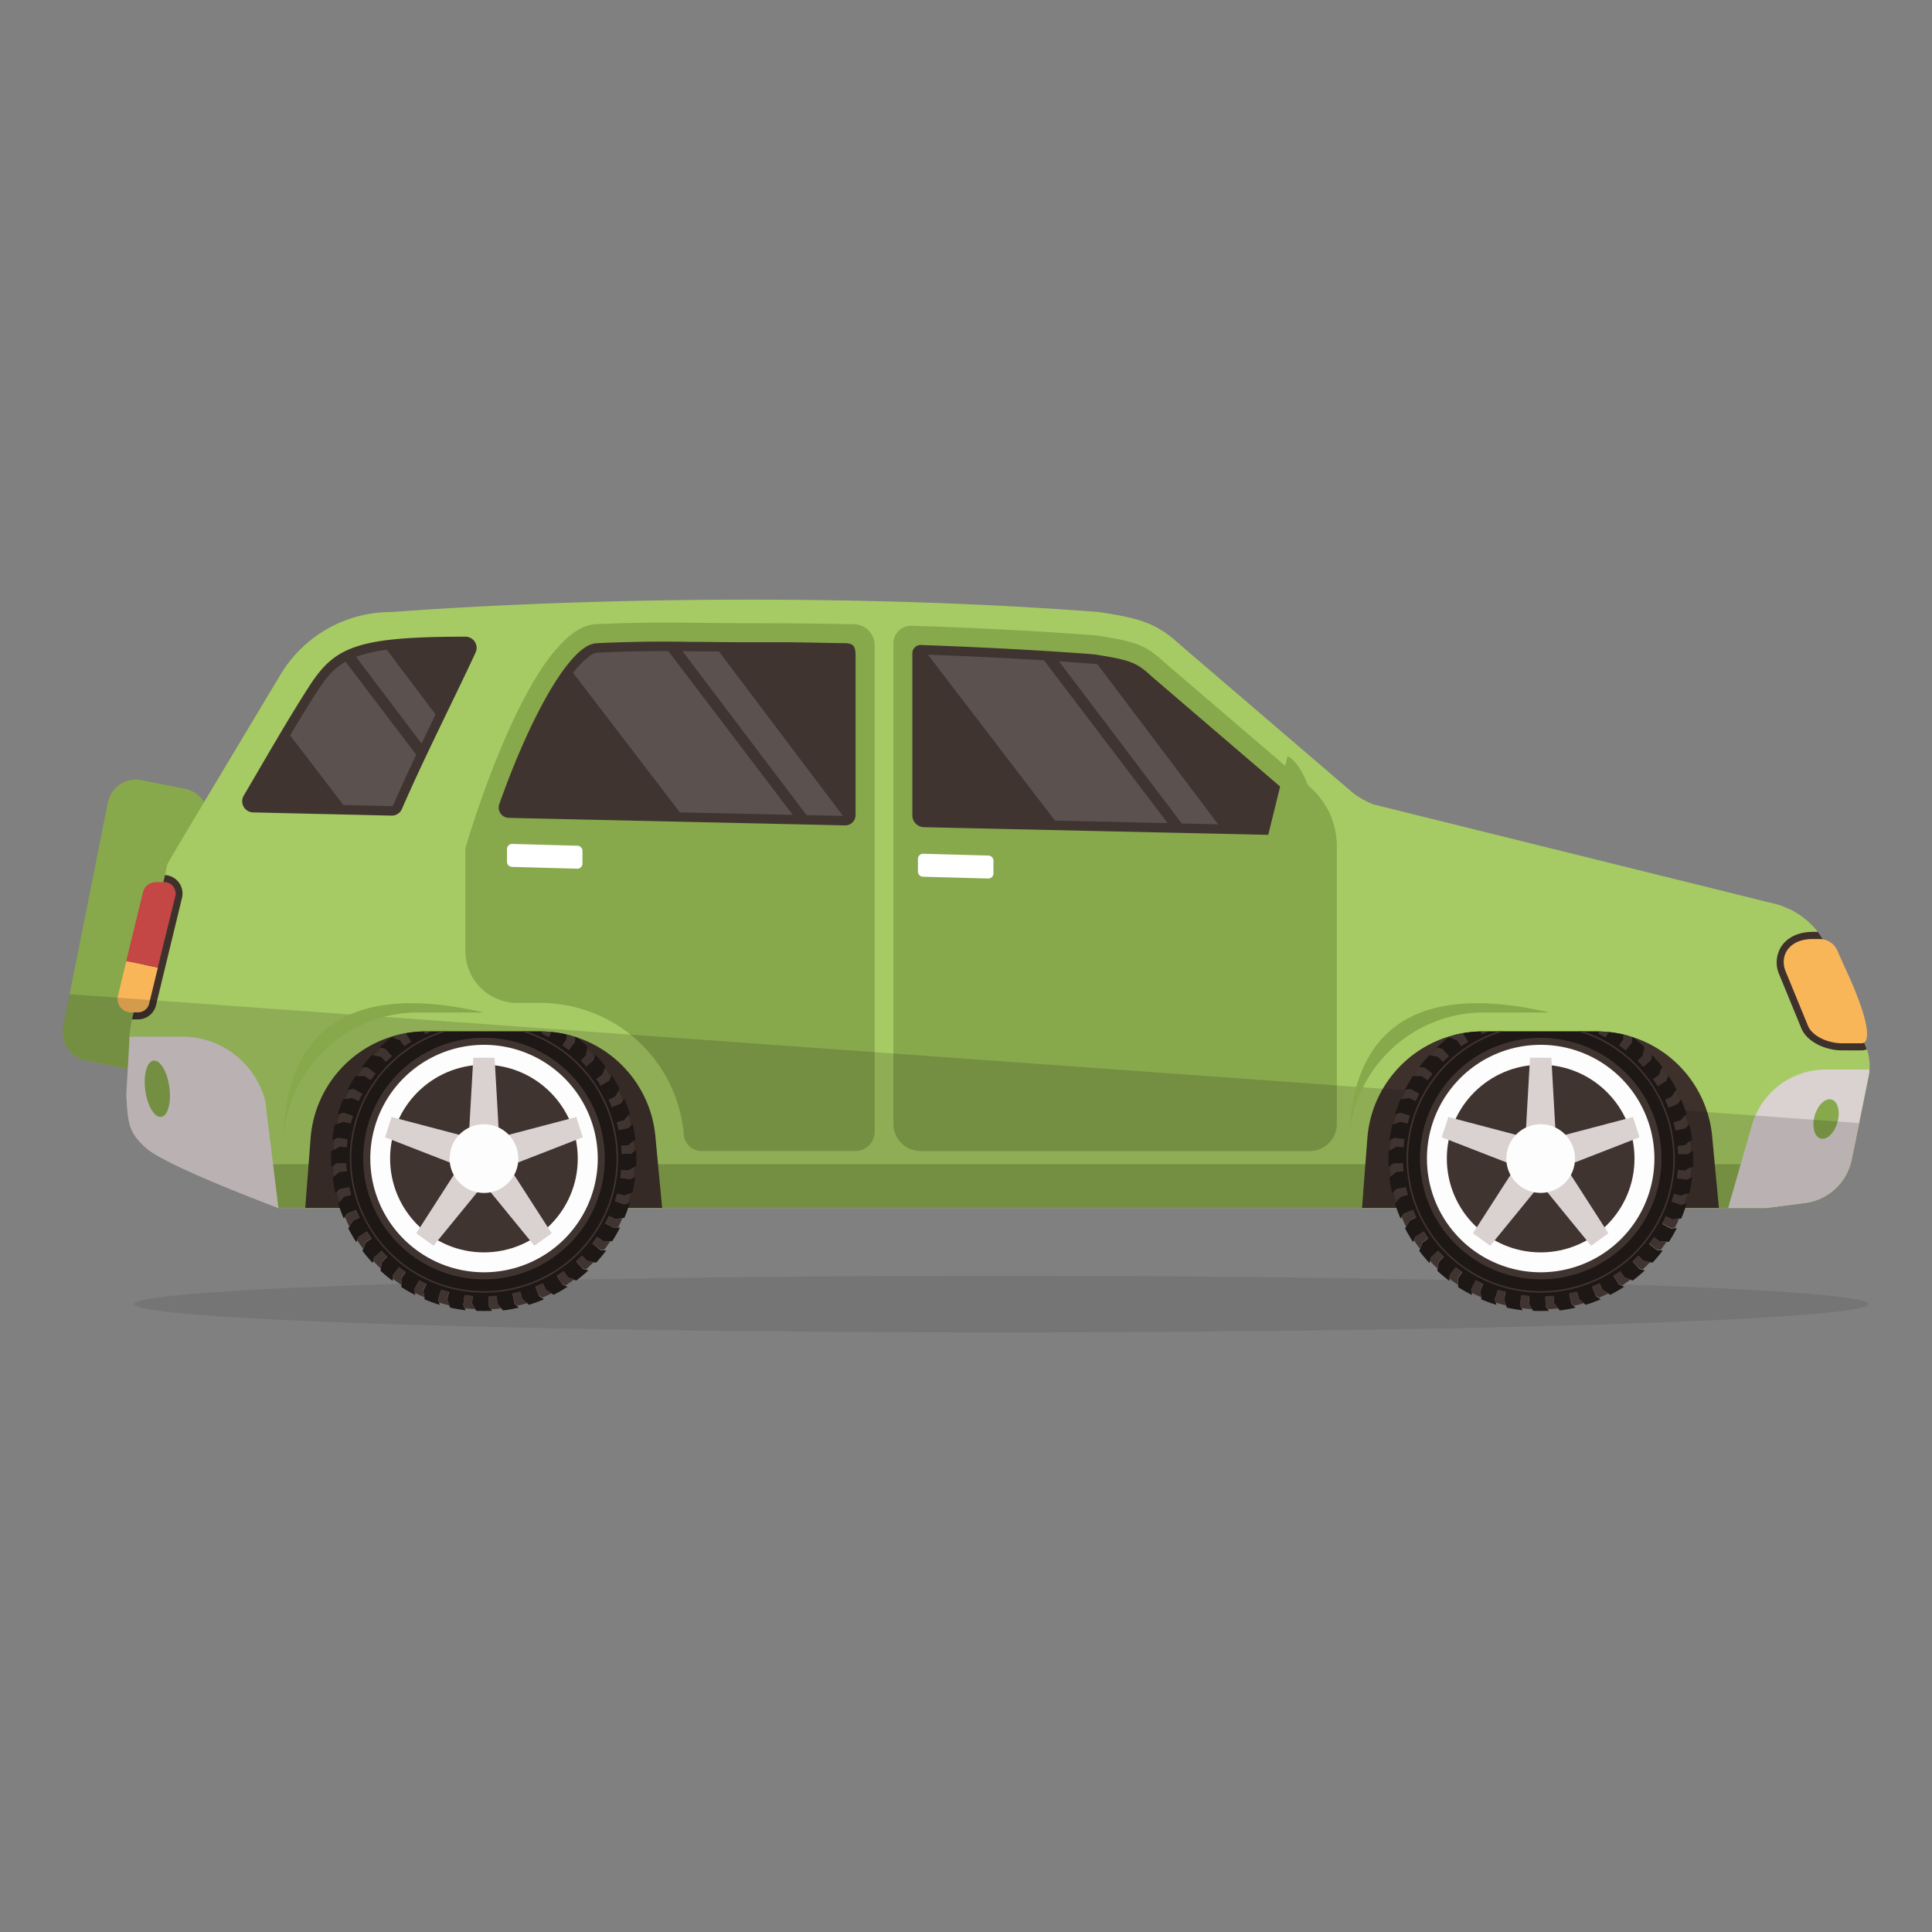 <svg xmlns="http://www.w3.org/2000/svg" xmlns:xlink="http://www.w3.org/1999/xlink" viewBox="0 0 600 600"><rect x="0" y="0" width="600" height="600" fill="#808080" stroke="none"/><defs><clipPath id="clip-path"><path d="M423,375.14c0,42.67,110.85,42.65,110.85,0l-1.28-13.57-.82-8.72A35.91,35.91,0,0,0,496,320.32H460.46a35.92,35.92,0,0,0-35.81,33.17l-.63,8.08Z" style="fill:none"/></clipPath><clipPath id="clip-path-2"><path d="M94.8,375.14c0,42.67,110.84,42.65,110.84,0l-1.28-13.57-.82-8.72a35.91,35.91,0,0,0-35.77-32.53H132.28a35.92,35.92,0,0,0-35.81,33.17l-.63,8.08Z" style="fill:none"/></clipPath></defs><title>3</title><g style="isolation:isolate"><g id="Layer_1" data-name="Layer 1"><path d="M41.67,405c0,4.85,120.56,8.78,269.27,8.78s269.28-3.93,269.28-8.78-120.56-8.78-269.28-8.78S41.67,400.18,41.67,405Z" style="fill:#1d1d1b;opacity:0.1"/><path d="M40.19,332.07l-13.57-2.7a9,9,0,0,1-7-10.55l13.86-69.53a8.94,8.94,0,0,1,10.53-7L57.56,245a9,9,0,0,1,7,10.56L50.74,325A9,9,0,0,1,40.19,332.07Z" style="fill:#88a84c"/><path d="M40.89,329.14,39.74,343a28.18,28.18,0,0,0,14.48,18.6,28.77,28.77,0,0,0,3,1.33l29.24,12.24h462l12.14-1.57a16.93,16.93,0,0,0,14.1-12,12.19,12.19,0,0,0,.38-1.5l.35-1.76.33-1.52,3.25-16,1.3-6.41a19.06,19.06,0,0,0,.3-2.22,15.42,15.42,0,0,0-.15-3.4,15.63,15.63,0,0,0-.67-2.92c-.09-.27-.18-.53-.29-.8h0L567.88,295.4a.35.35,0,0,1,0-.07h0a24.32,24.32,0,0,0-1.85-3.72,22.1,22.1,0,0,0-1.51-2.21,24.44,24.44,0,0,0-3.31-3.51,2.39,2.39,0,0,1-.22-.16,24.69,24.69,0,0,0-2.07-1.59c-.19-.15-.43-.25-.63-.38-.61-.37-1.22-.77-1.86-1.11-.45-.22-.92-.39-1.41-.6s-.81-.39-1.26-.56a20.42,20.42,0,0,0-2.82-.85L426.53,249.82a26.55,26.55,0,0,1-6.41-3.62l-53.67-46c-7.63-7-12.84-8.19-25.14-10.12-68.16-5.26-151.26-5-219.88,0a40,40,0,0,0-34.16,19.18S52.17,267.72,52,268.35l-.78,3.41L41,316.58l-.15.67a25.23,25.23,0,0,0-.62,4.64A26.09,26.09,0,0,0,40.89,329.14Z" style="fill:#a7cb64"/><path d="M277.45,349.05V199.83a5.5,5.5,0,0,1,5.67-5.5c20.11.64,39.44,1.65,57.33,3,12,1.88,15.16,2.83,21,8.22l.24.21,45,38.56a24.29,24.29,0,0,1,8.48,18.44v86.26a8.45,8.45,0,0,1-8.45,8.45H285.91A8.45,8.45,0,0,1,277.45,349.05Z" style="fill:#88a84c"/><path d="M283.34,202.88V253.2a3.69,3.69,0,0,0,3.61,3.69l117.74,2.62a3.1,3.1,0,0,0,2.92-4.35,18.13,18.13,0,0,0-4.76-6.35l-45.12-38.68-.24-.22c-4.58-4.22-6.44-4.92-17.71-6.7C323,201.92,305,201,286,200.31A2.58,2.58,0,0,0,283.34,202.88Z" style="fill:#403430"/><path d="M552.55,302.62l6.87,16.73c1.26,3.12,5,5.67,9.45,6.53a15.4,15.4,0,0,0,3.16.32l6.19,0a3.52,3.52,0,0,0,1.52-.33c-.09-.27-.18-.53-.29-.8h0L567.88,295.4a.35.35,0,0,1,0-.07h0a24.32,24.32,0,0,0-1.85-3.72,22.1,22.1,0,0,0-1.51-2.21h-1.6c-4.25,0-7.78,1.63-9.69,4.49A9.22,9.22,0,0,0,552.55,302.62Z" style="fill:#3e312c"/><path d="M554.59,301.79l.13.3,6.74,16.42c1,2.51,4.23,4.52,7.82,5.2A13.38,13.38,0,0,0,572,324l6.19,0c2.24,0,2.34-4.34-.64-12.57-2.38-6.57-4.34-10.14-6.9-16.15a6,6,0,0,0-5.54-3.65h-2.26C556,291.61,552.4,296.45,554.59,301.79Z" style="fill:#f9b659"/><path d="M54.22,361.57a28.77,28.77,0,0,0,3,1.33l29.24,12.24h462l12.14-1.57a16.93,16.93,0,0,0,14.1-12Z" style="fill:#88a84c"/><path d="M536.69,375.14h11.72l12.14-1.57a16.93,16.93,0,0,0,14.1-12,12.19,12.19,0,0,0,.38-1.5l.35-1.76.33-1.52,3.25-16,1.3-6.41a19.06,19.06,0,0,0,.3-2.22H567a23.85,23.85,0,0,0-22.92,17.26Z" style="fill:#dad1d1"/><path d="M39.22,340.08c.52,8.44.52,11.28,5.89,16.24,6.38,5.87,41.35,18.82,41.35,18.82L82.4,342a26.68,26.68,0,0,0-25.85-20.07H40.25C40.12,324.32,39.22,340.08,39.22,340.08Z" style="fill:#dad1d1"/><path d="M563.33,347.52c-.6,3.39.59,6.14,2.67,6.14s4.26-2.75,4.87-6.14-.58-6.13-2.67-6.13S563.94,344.14,563.33,347.52Z" style="fill:#88a84c"/><path d="M52.67,338.21c.52,4.83-.77,8.72-2.87,8.67s-4.23-4-4.75-8.83.77-8.72,2.88-8.67S52.16,333.38,52.67,338.21Z" style="fill:#88a84c"/><path d="M41,316.58h1.85a5.75,5.75,0,0,0,5.6-4.39l8.07-33.34a5.74,5.74,0,0,0-5.29-7.09Z" style="fill:#3e312c"/><path d="M39.22,298.49l9.81,2-2.71,11.2a3.55,3.55,0,0,1-3.45,2.71H40.63a4.13,4.13,0,0,1-4-5.1Z" style="fill:#f9b659"/><path d="M44.41,277.11a4.13,4.13,0,0,1,4-3.16H51a3.55,3.55,0,0,1,3.45,4.38L49,300.46l-9.81-2Z" style="fill:#c44645"/><path d="M408.9,256.1c.45,8.34-7.8,8.31-14,8.64a8.26,8.26,0,0,1-2.33-.2l7.3-29.71C404.9,237.4,408.5,248.82,408.9,256.1Z" style="fill:#88a84c"/><path d="M288.19,203.34l39.44,51.51,35,.78-38.4-50.56C312.76,204.35,300.69,203.77,288.19,203.34Z" style="fill:#5b514e"/><path d="M328.87,205.37,367,255.74l11.31.25-37.45-49.64-1.38-.22C336,205.87,332.46,205.62,328.87,205.37Z" style="fill:#5b514e"/><path d="M423,375.14H533.82l-1.28-13.57-.82-8.72A35.91,35.91,0,0,0,496,320.32H460.46a35.92,35.92,0,0,0-35.81,33.17l-.63,8.08Z" style="fill:#3e312c"/><path d="M185,193.86c19.49-.92,29.4-.32,47.8-.32,10.93,0,21.8.11,32.51.33a6.46,6.46,0,0,1,6.32,6.47V351.46a6,6,0,0,1-6,6H217.86a5.54,5.54,0,0,1-5.51-5l0-.46a44.73,44.73,0,0,0-44.54-40.52h-7.15a16.14,16.14,0,0,1-16.14-16.14V263.41S164.3,194.83,185,193.86Z" style="fill:#88a84c"/><path d="M121.6,253.3l-43-1a3.46,3.46,0,0,1-2.91-5.21c6.48-11,13.81-23.88,20.31-33.92,7.93-12.25,14.62-15.45,48.55-15.44a3.47,3.47,0,0,1,3.15,4.92c-6.2,13.43-16.53,33.82-22.86,48.56A3.45,3.45,0,0,1,121.6,253.3Z" style="fill:#403430"/><path d="M158,254l104.42,2.33a3.21,3.21,0,0,0,3.28-3.21V203.5c0-2.82-.68-3.73-3.44-3.76-7-.07-11.19-.24-18.2-.28-3.78,0-7.56,0-11.31,0-5.53,0-10.29-.06-14.77-.11-4,0-7.69-.09-11.54-.09-7.25,0-13.79.16-21.22.5a7.46,7.46,0,0,0-3.76,1.47c-8.15,5.59-18.55,26.25-26.41,48.53A3.21,3.21,0,0,0,158,254Z" style="fill:#403430"/><path d="M94.8,375.14H205.64l-1.29-13.57-.82-8.72a35.91,35.91,0,0,0-35.76-32.53H132.28a35.93,35.93,0,0,0-35.82,33.17l-.62,8.08Z" style="fill:#3e312c"/><path d="M286.63,272.28l20.25.55a1.59,1.59,0,0,0,1.64-1.59V267.3a1.6,1.6,0,0,0-1.56-1.6l-20.24-.56a1.6,1.6,0,0,0-1.64,1.6v3.94A1.61,1.61,0,0,0,286.63,272.28Z" style="fill:#fff"/><path d="M159,269.22l20.25.56a1.59,1.59,0,0,0,1.64-1.6v-3.93a1.59,1.59,0,0,0-1.55-1.6l-20.25-.56a1.6,1.6,0,0,0-1.64,1.6v3.93A1.59,1.59,0,0,0,159,269.22Z" style="fill:#fff"/><path d="M21.59,308.76l555.74,40-1.62,8-.33,1.52-.35,1.76a12.19,12.19,0,0,1-.38,1.5,16.93,16.93,0,0,1-14.1,12l-12.14,1.57H86.46s-35-12.95-41.35-18.82c-5.37-5-5.37-7.8-5.89-16.24,0,0,.22-3.89.47-8.11l-13.07-2.6a9,9,0,0,1-7-10.55Z" style="opacity:0.15"/><g style="clip-path:url(#clip-path)"><path d="M435.74,361.24c0,.84.08,1.68.16,2.51l-2.27.21s-.82.64-1.68,1.39l-.16.13a3.23,3.23,0,0,1-.29.25q.27,2.1.72,4.14c0,.24.1.49.15.72l.38-.4v0l.89-.9,3-.63c.18.83.37,1.64.58,2.45l-1.85.5-.34.1-.51.57c-.25.28-.58.66-.9,1.07a.84.84,0,0,0-.15.18c-.08.09-.14.18-.22.26a44.34,44.34,0,0,0,1.71,4.65l.31-.49.68-1,2.85-1.14c.31.78.66,1.55,1,2.3l-2,1s-.57.88-1.14,1.87l-.15.23-.14.28a47.65,47.65,0,0,0,2.48,4.28c.08-.2.16-.37.23-.55s.09-.21.12-.3c.24-.48.39-.81.39-.81l2.61-1.62c.44.71.89,1.42,1.38,2.1l-1.81,1.29s-.41,1-.8,2.05l-.08.23c0,.1-.07.21-.12.33,1,1.3,2.06,2.56,3.18,3.76.05-.2.1-.39.14-.57.18-.7.32-1.2.32-1.2l2.26-2c.57.62,1.15,1.24,1.74,1.82l-1.58,1.6s-.22,1.05-.41,2.17c0,.08,0,.14,0,.21s0,.24-.05.37a46,46,0,0,0,3.78,3.15c0-.2,0-.4,0-.58.05-.73.11-1.25.11-1.25l1.87-2.38c.65.52,1.34,1,2,1.49l-1.29,1.86s0,1,0,2.19v.21a2.41,2.41,0,0,1,0,.38,46.55,46.55,0,0,0,4.29,2.45c0-.2-.05-.4-.06-.56-.09-.75-.14-1.27-.14-1.27l1.44-2.69c.74.4,1.49.77,2.25,1.12l-.94,2.08s0,.3.1.75l.25,1.38c0,.08,0,.16,0,.24s0,.23.07.33a44.23,44.23,0,0,0,4.64,1.68c-.05-.2-.11-.38-.16-.57l-.36-1.16,1-2.93c.8.27,1.6.5,2.41.72l-.55,2.18s.31,1,.69,2.07c0,.09.06.16.09.26a1.25,1.25,0,0,1,.11.29,46.89,46.89,0,0,0,4.88.83c-.1-.18-.19-.35-.26-.5-.32-.65-.54-1.13-.54-1.13l.43-3c.83.11,1.67.21,2.5.27l-.18,2.24s.5.92,1.08,1.92c0,.07.07.13.1.19s.14.22.19.31c.39,0,.76.05,1.16.06,1.26,0,2.52,0,3.77-.08-.12-.15-.23-.31-.34-.46l-.73-1-.09-3c.83,0,1.67-.08,2.51-.17l.2,2.27s.65.83,1.39,1.68l.13.17.26.28a45.52,45.52,0,0,0,4.85-.87l-.41-.39c-.54-.51-.91-.89-.91-.89l-.62-3c.82-.18,1.63-.37,2.44-.58l.61,2.19.56.52c.28.25.67.58,1.07.89l.18.16.27.22a48.62,48.62,0,0,0,4.65-1.71l-.49-.32-1-.68-1.15-2.84c.79-.32,1.55-.66,2.31-1l.95,2s.89.57,1.88,1.14a1.64,1.64,0,0,0,.22.14l.29.14a47.39,47.39,0,0,0,4.27-2.47,4.85,4.85,0,0,0-.54-.23,1.94,1.94,0,0,0-.3-.13c-.48-.24-.81-.38-.81-.38l-1.63-2.62c.71-.43,1.43-.89,2.11-1.37l1.29,1.81s1,.4,2,.8a2,2,0,0,1,.22.08,1.73,1.73,0,0,1,.32.11c.82-.62,1.61-1.27,2.39-1.95.47-.38.93-.8,1.38-1.23h-.07l-.5-.12-1.19-.32-2-2.27c.62-.57,1.24-1.14,1.82-1.74l1.6,1.58s1.05.22,2.17.42l.21,0,.36.06a47.94,47.94,0,0,0,3.15-3.79l-.58,0-1.24-.1-2.39-1.87c.52-.66,1-1.35,1.5-2l1.85,1.29s1,0,2.19,0h.22a2.35,2.35,0,0,1,.38,0,46.22,46.22,0,0,0,2.45-4.29l-.57.08-1.27.12-2.68-1.44c.4-.73.76-1.48,1.12-2.25l2.07.95.75-.1,1.39-.26.23,0,.34-.06a45.9,45.9,0,0,0,1.68-4.65l-.57.17-1.16.35-2.93-1c.26-.8.5-1.61.72-2.42l2.17.56s1-.31,2.07-.7l.26-.08a1.48,1.48,0,0,1,.29-.12,49,49,0,0,0,.84-4.87l-.51.26-1.12.53-3-.42c.12-.84.21-1.67.28-2.51l2.23.18s.93-.5,1.93-1.08l.18-.1.32-.19c0-.38,0-.76,0-1.15,0-1.26,0-2.53-.07-3.78-.16.12-.31.24-.46.34l-1,.74-3,.09c0-.84-.08-1.68-.16-2.52l2.27-.2s.82-.65,1.68-1.39l.17-.13.27-.25a45.69,45.69,0,0,0-.86-4.86c-.14.15-.27.28-.39.42l-.89.9-3,.63c-.18-.83-.37-1.64-.58-2.45l2.19-.6.51-.57c.25-.28.58-.66.9-1.07l.16-.18.21-.27a47.92,47.92,0,0,0-1.71-4.65l-.31.5-.68,1-2.84,1.14c-.32-.78-.66-1.55-1-2.31l2-.95s.57-.88,1.15-1.87c0-.08.09-.15.14-.23l.14-.28a45.37,45.37,0,0,0-2.48-4.28c-.08.2-.16.36-.22.55a1.94,1.94,0,0,0-.13.3c-.24.48-.39.81-.39.81l-2.61,1.62c-.44-.71-.89-1.42-1.38-2.1l1.82-1.29s.4-1,.79-2.05c0-.08,0-.16.08-.23a2.56,2.56,0,0,1,.12-.32,47.65,47.65,0,0,0-3.18-3.77c0,.06,0,.14,0,.19v0a1.65,1.65,0,0,0-.08.34c-.19.7-.32,1.2-.32,1.2l-2.28,2c-.56-.62-1.14-1.24-1.73-1.82l1.57-1.61s.23-1,.42-2.16c0-.08,0-.14,0-.21l.06-.37a47.94,47.94,0,0,0-3.79-3.15c0,.2,0,.4,0,.58-.05.73-.11,1.24-.11,1.24l-1.87,2.39c-.65-.52-1.34-1-2-1.49l1.29-1.86s0-1.05,0-2.19v-.21a2.41,2.41,0,0,1,0-.38,46.55,46.55,0,0,0-4.29-2.45c0,.2.05.4.06.56.09.75.14,1.27.14,1.27l-1.44,2.69c-.73-.4-1.49-.77-2.25-1.12l.95-2.08s0-.31-.11-.75-.16-.88-.25-1.39a1.57,1.57,0,0,1,0-.23,1.94,1.94,0,0,0-.07-.33,44.23,44.23,0,0,0-4.64-1.68c.05.19.11.38.16.56.22.68.36,1.17.36,1.17l-1,2.92c-.8-.26-1.6-.49-2.41-.71l.55-2.18s-.31-1-.69-2.07c0-.09-.06-.16-.09-.26a2,2,0,0,1-.11-.29,46,46,0,0,0-4.88-.83c.1.18.19.35.26.5.32.65.54,1.13.54,1.13l-.43,3c-.83-.11-1.66-.21-2.5-.28l.18-2.23s-.5-.92-1.08-1.93a1.62,1.62,0,0,1-.1-.18c-.06-.11-.13-.22-.19-.31-.38,0-.76-.05-1.16-.06-1.26,0-2.52,0-3.77.08l.34.46.73,1,.09,3c-.83,0-1.67.08-2.51.17l-.2-2.27s-.65-.83-1.39-1.68l-.13-.17-.26-.28a46,46,0,0,0-4.85.87l.41.39c.54.51.91.89.91.89l.62,3c-.82.18-1.63.37-2.44.58l-.6-2.19-.57-.52c-.28-.25-.67-.58-1.07-.89l-.18-.16-.27-.22a48.62,48.62,0,0,0-4.65,1.71l.49.32,1,.68,1.15,2.84c-.78.31-1.56.66-2.31,1l-.95-2s-.89-.57-1.88-1.14l-.22-.14-.28-.15a48.69,48.69,0,0,0-4.28,2.48l.54.23a1.94,1.94,0,0,0,.3.13c.48.24.81.38.81.38l1.63,2.62c-.71.43-1.42.89-2.1,1.37l-1.3-1.81s-1-.4-2.05-.8a2,2,0,0,1-.22-.08,2,2,0,0,1-.32-.11,44,44,0,0,0-3.38,2.83,4,4,0,0,0-.38.35c.2.05.38.1.56.13l1.19.32,2.05,2.27c-.63.57-1.25,1.14-1.83,1.74l-1.6-1.58s-1-.22-2.16-.42l-.22,0-.36-.05a47.94,47.94,0,0,0-3.15,3.79l.57,0,1.25.11,2.39,1.87c-.52.66-1,1.35-1.5,2l-1.85-1.29s-1,0-2.19,0h-.6a44,44,0,0,0-2.44,4.29l.56-.06,1.27-.14,2.69,1.44c-.41.73-.77,1.48-1.13,2.25l-2.07-.95-.75.1-1.39.26-.23,0-.34.06a45.9,45.9,0,0,0-1.68,4.65l.57-.17,1.16-.35,2.93.95c-.26.8-.5,1.6-.71,2.42l-2.18-.56s-1,.31-2.07.7l-.26.08a2.52,2.52,0,0,1-.29.12,46.28,46.28,0,0,0-.84,4.87l.51-.26c.65-.32,1.12-.53,1.12-.53l3,.42c-.11.83-.2,1.67-.27,2.5l-2.23-.17s-.93.49-1.93,1.08l-.19.1-.3.19c0,.38,0,.76-.06,1.15,0,1.26,0,2.53.07,3.78.16-.12.31-.24.47-.34l1-.74Z" style="fill:#1d1715"/><path d="M513.38,335.1c.49.68.94,1.39,1.38,2.1l2.61-1.62s.15-.33.39-.81a1.94,1.94,0,0,1,.13-.3c-.61-.93-1.24-1.83-1.9-2.71-.39,1.08-.79,2.05-.79,2.05Z" style="fill:#403430"/><path d="M441,358.88a37.5,37.5,0,1,1,36.56,38.42A37.54,37.54,0,0,1,441,358.88Z" style="fill:#403430"/><path d="M436.83,358.77a41.66,41.66,0,1,1,40.61,42.68A41.69,41.69,0,0,1,436.83,358.77Zm.48,0a41.18,41.18,0,1,0,42.18-40.14A41.22,41.22,0,0,0,437.31,358.78Z" style="fill:#403430"/><path d="M507,391.62l2,2.27,1.19.32c.81-.76,1.61-1.53,2.36-2.33-1.12-.2-2.17-.42-2.17-.42l-1.6-1.58C508.27,390.48,507.65,391.05,507,391.62Z" style="fill:#403430"/><path d="M512.13,386.18l2.39,1.87,1.24.1c.67-.88,1.31-1.76,1.91-2.69-1.14,0-2.19,0-2.19,0l-1.85-1.29C513.14,384.83,512.65,385.52,512.13,386.18Z" style="fill:#403430"/><path d="M494.43,399.48c.78-.31,1.55-.65,2.31-1l1,2s.88.56,1.87,1.14c-1,.5-2,.95-3,1.37l-1-.68Z" style="fill:#403430"/><path d="M502.7,398.71l-1.63-2.61c.72-.44,1.42-.9,2.11-1.39l1.29,1.83s1,.39,2,.78c-.88.66-1.78,1.3-2.71,1.9l-.3-.13Z" style="fill:#403430"/><path d="M516.2,379.93l2.68,1.44,1.27-.12c.49-1,1-2,1.38-3l-1.39.26-.75.1-2.07-.95C517,378.45,516.6,379.2,516.2,379.93Z" style="fill:#403430"/><path d="M521,355.85c.08.84.14,1.68.16,2.52l3-.09,1-.74c-.06-1.1-.13-2.19-.27-3.28-.86.74-1.68,1.39-1.68,1.39Z" style="fill:#403430"/><path d="M487.3,401.64c.82-.17,1.64-.36,2.45-.59l.6,2.2.56.52,1.08.9c-1,.31-2.09.59-3.16.84-.53-.51-.9-.89-.9-.89Z" style="fill:#403430"/><path d="M519.12,373.09l2.93,1,1.16-.35c.33-1,.63-2.08.87-3.16-1.07.39-2.07.7-2.07.7l-2.17-.56C519.62,371.48,519.38,372.29,519.12,373.09Z" style="fill:#403430"/><path d="M519.73,348.52c.21.81.4,1.62.58,2.45l3-.63.89-.9c-.25-1.07-.53-2.11-.85-3.16-.32.41-.65.79-.9,1.07l-.51.57Z" style="fill:#403430"/><path d="M517.13,341.53c.37.76.71,1.53,1,2.31L521,342.7l.68-1c-.43-1-.88-2-1.37-3-.58,1-1.15,1.87-1.15,1.87Z" style="fill:#403430"/><path d="M520.8,365.83l3,.42,1.12-.53c.14-1.08.22-2.19.28-3.3-1,.58-1.93,1.08-1.93,1.08l-2.23-.18C521,364.16,520.92,365,520.8,365.83Z" style="fill:#403430"/><path d="M439.57,384l2.61-1.62c.44.71.9,1.42,1.38,2.1l-1.82,1.29s-.4,1-.79,2.05c-.66-.88-1.29-1.77-1.89-2.7l.13-.31C439.42,384.36,439.57,384,439.57,384Z" style="fill:#403430"/><path d="M438.79,375.77c.32.78.66,1.54,1,2.3l-2,1s-.57.88-1.15,1.87c-.49-1-.94-2-1.36-3,.38-.6.67-1,.67-1Z" style="fill:#403430"/><path d="M479.9,402.54c.85,0,1.68-.08,2.52-.16l.2,2.25s.65.83,1.39,1.7c-1.08.13-2.18.21-3.28.26-.43-.59-.73-1-.73-1Z" style="fill:#403430"/><path d="M446.66,388.36q.84.94,1.74,1.83l-1.59,1.6s-.22,1-.41,2.16c-.81-.76-1.58-1.54-2.33-2.35.18-.7.32-1.2.32-1.2Z" style="fill:#403430"/><path d="M432.71,361.33l3-.09c0,.84.08,1.68.16,2.51l-2.26.21s-.83.65-1.69,1.39c-.13-1.09-.22-2.18-.27-3.29Z" style="fill:#403430"/><path d="M436.63,368.64c.18.82.37,1.64.59,2.44l-2.19.61-.52.56c-.26.29-.58.68-.9,1.08-.31-1-.6-2.09-.84-3.16l.88-.91Z" style="fill:#403430"/><path d="M465.19,400.46c.8.25,1.61.49,2.42.7l-.57,2.18s.31,1,.7,2.08c-1.07-.25-2.12-.55-3.16-.87-.2-.68-.34-1.18-.34-1.18Z" style="fill:#403430"/><path d="M472.46,402.14c.82.11,1.66.21,2.5.28l-.19,2.22s.5.94,1.08,1.93c-1.11-.06-2.21-.15-3.3-.28-.31-.64-.52-1.12-.52-1.12Z" style="fill:#403430"/><path d="M458.34,397.53c.74.4,1.49.77,2.25,1.13l-.95,2.07s0,.3.11.75l.25,1.38c-1-.43-2-.88-3-1.38-.09-.74-.14-1.26-.14-1.26Z" style="fill:#403430"/><path d="M452.09,393.47c.66.51,1.35,1,2,1.48l-1.3,1.87s0,1.05,0,2.19c-.92-.61-1.81-1.25-2.69-1.91.05-.73.1-1.25.1-1.25Z" style="fill:#403430"/><path d="M450.42,322.28c1.09.4,2.05.8,2.05.8l1.3,1.81c.68-.48,1.39-.94,2.1-1.37l-1.63-2.62s-.33-.14-.81-.38a1.94,1.94,0,0,1-.3-.13C452.2,321,451.3,321.62,450.42,322.28Z" style="fill:#403430"/><path d="M482.17,315l-.18,2.23c.84.07,1.67.17,2.5.28l.43-3s-.22-.48-.54-1.13c-1.07-.13-2.18-.22-3.29-.28C481.67,314,482.17,315,482.17,315Z" style="fill:#403430"/><path d="M496.35,321c.76.35,1.52.72,2.25,1.12l1.44-2.69s-.05-.52-.14-1.27c-1-.49-1.95-.94-3-1.38.09.51.19,1,.25,1.39s.11.75.11.75Z" style="fill:#403430"/><path d="M489.89,316.26l-.55,2.18c.81.22,1.61.45,2.41.71l1-2.92s-.14-.49-.36-1.17c-1-.33-2.08-.63-3.15-.87C489.58,315.27,489.89,316.26,489.89,316.26Z" style="fill:#403430"/><path d="M465,315c.4.31.79.64,1.07.89l.57.52.6,2.19c.81-.21,1.62-.4,2.44-.58l-.62-3s-.37-.38-.91-.89C467,314.34,466,314.62,465,315Z" style="fill:#403430"/><path d="M444.81,333.43c-.52.66-1,1.34-1.49,2l-1.87-1.3s-1,0-2.18,0c.6-.93,1.24-1.82,1.9-2.69l1.25.1Z" style="fill:#403430"/><path d="M437.82,346.53c-.26.79-.5,1.6-.71,2.41l-2.18-.56s-1,.31-2.08.7c.25-1.07.55-2.12.87-3.16l1.18-.35Z" style="fill:#403430"/><path d="M472.93,313.29c.74.85,1.39,1.68,1.39,1.68l.2,2.27c.84-.09,1.68-.14,2.51-.17l-.09-3-.73-1C475.11,313.07,474,313.15,472.93,313.29Z" style="fill:#403430"/><path d="M457.37,318c1,.57,1.88,1.14,1.88,1.14l.95,2c.75-.36,1.53-.71,2.31-1l-1.15-2.84-1-.68C459.35,317,458.34,317.47,457.37,318Z" style="fill:#403430"/><path d="M440.75,339.68c-.4.73-.78,1.49-1.13,2.25l-2.07-.95-.75.1-1.39.25c.43-1,.89-2,1.39-3l1.26-.13Z" style="fill:#403430"/><path d="M436.14,353.79c-.12.83-.21,1.66-.28,2.5l-2.23-.18s-.93.5-1.93,1.07c.07-1.11.15-2.21.29-3.29.64-.32,1.11-.53,1.11-.53Z" style="fill:#403430"/><path d="M502.81,324.65c.69.48,1.38,1,2,1.49l1.87-2.39s.06-.51.11-1.24c-.88-.66-1.76-1.31-2.69-1.91,0,1.14,0,2.19,0,2.19Z" style="fill:#403430"/><path d="M449.91,328c-.62.56-1.23,1.14-1.82,1.74l-1.6-1.58s-1-.22-2.17-.42c.76-.8,1.54-1.58,2.35-2.33l1.2.32Z" style="fill:#403430"/><path d="M508.55,329.43c.59.58,1.17,1.2,1.73,1.82l2.28-2s.13-.5.32-1.2c-.76-.81-1.53-1.6-2.34-2.35-.19,1.12-.42,2.16-.42,2.16Z" style="fill:#403430"/><path d="M508.55,329.43c.59.58,1.17,1.2,1.73,1.82l2.28-2s.13-.5.32-1.2c-.76-.81-1.53-1.6-2.34-2.35-.19,1.12-.42,2.16-.42,2.16Z" style="fill:#1d1d1b;opacity:0.1"/><g style="opacity:0.15;mix-blend-mode:multiply"><path d="M432.75,370.19l-.38.4c-.06-.23-.1-.48-.15-.71Z" style="fill:#222220"/></g><path d="M443.15,359.8a35.32,35.32,0,1,0,35.32-35.32A35.32,35.32,0,0,0,443.15,359.8Z" style="fill:#fdfdfd"/><circle cx="478.47" cy="359.8" r="29.14" style="fill:#403430"/><polygon points="476.9 364.53 480.04 354.86 449.8 346.9 447.76 353.19 476.9 364.53" style="fill:#dad1d1"/><polygon points="482.58 362.68 474.36 356.71 457.44 383 462.8 386.89 482.58 362.68" style="fill:#dad1d1"/><polygon points="482.58 356.71 474.36 362.68 494.14 386.89 499.49 383 482.58 356.71" style="fill:#dad1d1"/><polygon points="476.9 354.86 480.04 364.53 509.18 353.19 507.13 346.9 476.9 354.86" style="fill:#dad1d1"/><polygon points="473.39 359.7 483.55 359.7 481.78 328.48 475.16 328.48 473.39 359.7" style="fill:#dad1d1"/><path d="M467.81,359.8a10.66,10.66,0,1,0,10.66-10.66A10.67,10.67,0,0,0,467.81,359.8Z" style="fill:#fdfdfd"/></g><g style="clip-path:url(#clip-path-2)"><path d="M107.56,361.24c0,.84.08,1.68.16,2.51l-2.27.21s-.82.64-1.68,1.39l-.16.13c-.1.09-.19.18-.28.25.17,1.4.41,2.78.71,4.14,0,.24.1.49.15.72l.38-.4v0l.89-.9,3-.63c.17.83.37,1.64.58,2.45l-1.86.5-.34.1-.51.57c-.25.28-.58.66-.89,1.07a.67.67,0,0,0-.16.18l-.22.26a44.34,44.34,0,0,0,1.71,4.65l.32-.49.67-1,2.85-1.14c.31.78.66,1.55,1,2.3l-2,1s-.57.88-1.14,1.87l-.15.23a2.44,2.44,0,0,1-.14.28,45.37,45.37,0,0,0,2.48,4.28c.08-.2.16-.37.22-.55s.1-.21.14-.3c.24-.48.38-.81.38-.81l2.61-1.62c.44.71.89,1.42,1.38,2.1l-1.81,1.29s-.41,1-.8,2.05l-.08.23a1.92,1.92,0,0,1-.12.33c1,1.3,2.06,2.56,3.18,3.76,0-.2.1-.39.14-.57.18-.7.32-1.2.32-1.2l2.27-2c.56.62,1.14,1.24,1.73,1.82l-1.57,1.6s-.23,1.05-.42,2.17c0,.08,0,.14,0,.21s0,.24-.05.37a46,46,0,0,0,3.78,3.15c0-.2,0-.4,0-.58,0-.73.11-1.25.11-1.25l1.87-2.38c.65.52,1.34,1,2,1.49l-1.29,1.86s0,1,0,2.19v.21a2.41,2.41,0,0,1,0,.38,46.55,46.55,0,0,0,4.29,2.45c0-.2,0-.4-.06-.56-.09-.75-.13-1.27-.13-1.27l1.43-2.69c.74.4,1.49.77,2.26,1.12l-.95,2.08s0,.3.1.75l.25,1.38a2,2,0,0,1,0,.24c0,.1,0,.23.07.33a43.59,43.59,0,0,0,4.65,1.68c-.06-.2-.12-.38-.17-.57l-.36-1.16,1-2.93c.8.27,1.6.5,2.42.72l-.56,2.18s.31,1,.69,2.07c0,.09.06.16.09.26a1.25,1.25,0,0,1,.11.29,46.89,46.89,0,0,0,4.88.83c-.1-.18-.19-.35-.26-.5-.32-.65-.53-1.13-.53-1.13l.42-3c.83.11,1.67.21,2.5.27l-.18,2.24s.5.92,1.08,1.92c0,.07.08.13.11.19s.13.22.18.31c.38,0,.77.05,1.16.06,1.26,0,2.52,0,3.77-.08-.11-.15-.23-.31-.33-.46l-.74-1-.09-3c.84,0,1.67-.08,2.51-.17l.2,2.27s.65.83,1.39,1.68l.14.17.25.28a46.63,46.63,0,0,0,4.86-.87l-.42-.39c-.54-.51-.9-.89-.9-.89l-.63-3c.82-.18,1.63-.37,2.45-.58l.59,2.19.57.52c.28.25.67.58,1.07.89l.18.16.27.22a47.64,47.64,0,0,0,4.65-1.71l-.49-.32c-.6-.39-1-.68-1-.68l-1.15-2.84q1.19-.48,2.31-1l1,2s.88.57,1.87,1.14l.22.14.29.14a46,46,0,0,0,4.27-2.47,4.85,4.85,0,0,0-.54-.23,1.94,1.94,0,0,0-.3-.13c-.48-.24-.81-.38-.81-.38l-1.63-2.62c.71-.43,1.42-.89,2.11-1.37l1.29,1.81s1,.4,2.05.8c.07,0,.15,0,.23.08a1.92,1.92,0,0,1,.31.11c.82-.62,1.62-1.27,2.39-1.95.47-.38.94-.8,1.39-1.23h-.08c-.16-.05-.35-.09-.5-.12l-1.19-.32-2-2.27c.62-.57,1.24-1.14,1.82-1.74l1.6,1.58s1,.22,2.17.42l.21,0,.36.06a47.94,47.94,0,0,0,3.15-3.79l-.57,0-1.25-.1L184,386.18c.51-.66,1-1.35,1.49-2l1.85,1.29s1,0,2.19,0h.22a2.35,2.35,0,0,1,.38,0,44,44,0,0,0,2.44-4.29l-.56.08-1.27.12L188,379.93c.4-.73.76-1.48,1.12-2.25l2.08.95.74-.1,1.39-.26.23,0,.34-.06a45.9,45.9,0,0,0,1.68-4.65l-.57.17-1.16.35-2.93-1c.26-.8.5-1.61.71-2.42l2.18.56s1-.31,2.07-.7l.26-.08a1.78,1.78,0,0,1,.29-.12,46.28,46.28,0,0,0,.84-4.87l-.51.26-1.12.53-3-.42c.11-.84.21-1.67.27-2.51l2.23.18s.93-.5,1.93-1.08l.19-.1.31-.19c0-.38.05-.76.06-1.15,0-1.26,0-2.53-.08-3.78a5.09,5.09,0,0,1-.47.34l-1,.74-3,.09c0-.84-.08-1.68-.16-2.52l2.27-.2s.82-.65,1.68-1.39c.06,0,.1-.09.17-.13a2.18,2.18,0,0,1,.28-.25,45.7,45.7,0,0,0-.87-4.86c-.14.15-.27.28-.39.42l-.89.9-3,.63c-.18-.83-.37-1.64-.58-2.45l2.19-.6.52-.57c.25-.28.58-.66.89-1.07l.16-.18.22-.27c-.5-1.59-1.07-3.12-1.72-4.65-.1.18-.22.35-.31.5l-.68,1L190,343.84c-.32-.78-.66-1.55-1-2.31l2-.95s.57-.88,1.14-1.87c0-.08.09-.15.14-.23l.14-.28a45.37,45.37,0,0,0-2.48-4.28c-.08.2-.16.36-.22.55a1.94,1.94,0,0,0-.13.3c-.24.48-.39.81-.39.81l-2.61,1.62c-.44-.71-.89-1.42-1.38-2.1l1.81-1.29s.41-1,.8-2.05c0-.08.05-.16.08-.23s.07-.21.12-.32a47.65,47.65,0,0,0-3.18-3.77c0,.06,0,.14-.05.19v0c0,.12-.07.24-.09.34l-.31,1.2-2.27,2c-.57-.62-1.15-1.24-1.74-1.82l1.58-1.61s.22-1,.42-2.16a1.33,1.33,0,0,1,0-.21l.06-.37a47.94,47.94,0,0,0-3.79-3.15c0,.2,0,.4,0,.58,0,.73-.11,1.24-.11,1.24l-1.87,2.39c-.65-.52-1.34-1-2-1.49l1.29-1.86s.05-1.05,0-2.19v-.21a2.35,2.35,0,0,1,0-.38,46.55,46.55,0,0,0-4.29-2.45c0,.2.05.4.06.56.09.75.14,1.27.14,1.27l-1.44,2.69c-.74-.4-1.48-.77-2.25-1.12l1-2.08s0-.31-.11-.75-.16-.88-.25-1.39c0-.07,0-.15,0-.23a1.94,1.94,0,0,0-.07-.33A43.42,43.42,0,0,0,164,314.5c.05.19.11.38.17.56.21.68.35,1.17.35,1.17l-1,2.92c-.8-.26-1.6-.49-2.41-.71l.55-2.18s-.31-1-.69-2.07c0-.09-.06-.16-.09-.26a2,2,0,0,1-.11-.29,46.45,46.45,0,0,0-4.88-.83c.1.18.19.35.26.5.32.65.54,1.13.54,1.13l-.42,3c-.84-.11-1.67-.21-2.51-.28L154,315s-.5-.92-1.08-1.93l-.1-.18c-.06-.11-.14-.22-.19-.31-.38,0-.76-.05-1.16-.06-1.26,0-2.52,0-3.77.08.12.15.24.31.34.46l.73,1,.09,3c-.83,0-1.67.08-2.51.17l-.2-2.27s-.65-.83-1.39-1.68l-.13-.17-.26-.28a46,46,0,0,0-4.85.87l.41.39c.54.51.91.89.91.89l.63,3c-.83.18-1.64.37-2.45.58l-.6-2.19-.57-.52c-.28-.25-.67-.58-1.07-.89l-.18-.16-.27-.22a48.62,48.62,0,0,0-4.65,1.71l.49.32,1,.68,1.15,2.84c-.78.31-1.55.66-2.31,1l-1-2s-.88-.57-1.87-1.14l-.23-.14-.28-.15c-1.48.76-2.9,1.59-4.28,2.48l.54.23a1.94,1.94,0,0,0,.3.13c.48.24.81.38.81.38l1.63,2.62c-.71.43-1.42.89-2.11,1.37l-1.29-1.81s-1-.4-2.05-.8a2,2,0,0,1-.22-.08,2,2,0,0,1-.32-.11c-1.18.9-2.31,1.83-3.39,2.83a4,4,0,0,0-.37.35c.2.05.38.1.56.13l1.19.32,2,2.27c-.63.57-1.25,1.14-1.83,1.74l-1.6-1.58s-1-.22-2.17-.42l-.21,0-.36-.05a47.94,47.94,0,0,0-3.15,3.79l.58,0,1.24.11,2.39,1.87c-.52.66-1,1.35-1.5,2l-1.85-1.29s-1,0-2.19,0h-.59a42.08,42.08,0,0,0-2.45,4.29l.56-.06,1.27-.14,2.68,1.44c-.39.73-.76,1.48-1.12,2.25l-2.07-.95-.75.1-1.39.26-.23,0-.34.06a45.9,45.9,0,0,0-1.68,4.65l.57-.17,1.17-.35,2.92.95c-.26.8-.49,1.6-.71,2.42l-2.18-.56s-1,.31-2.07.7l-.26.08a2,2,0,0,1-.29.12,49,49,0,0,0-.84,4.87l.51-.26c.65-.32,1.12-.53,1.12-.53l3,.42c-.12.83-.21,1.67-.28,2.5l-2.23-.17s-.93.49-1.93,1.08l-.18.1-.31.19c0,.38,0,.76-.06,1.15,0,1.26,0,2.53.07,3.78.16-.12.31-.24.47-.34l1-.74Z" style="fill:#1d1715"/><path d="M185.2,335.1c.49.68.94,1.39,1.38,2.1l2.61-1.62s.15-.33.39-.81a1.94,1.94,0,0,1,.13-.3c-.6-.93-1.24-1.83-1.9-2.71-.39,1.08-.8,2.05-.8,2.05Z" style="fill:#403430"/><path d="M112.8,358.88a37.51,37.51,0,1,1,36.56,38.42A37.54,37.54,0,0,1,112.8,358.88Z" style="fill:#403430"/><path d="M108.65,358.77a41.66,41.66,0,1,1,40.61,42.68A41.69,41.69,0,0,1,108.65,358.77Zm.47,0a41.18,41.18,0,1,0,42.19-40.14A41.23,41.23,0,0,0,109.12,358.78Z" style="fill:#403430"/><path d="M178.85,391.62l2,2.27,1.19.32c.81-.76,1.61-1.53,2.36-2.33-1.12-.2-2.17-.42-2.17-.42l-1.6-1.58C180.09,390.48,179.47,391.05,178.85,391.62Z" style="fill:#403430"/><path d="M184,386.18l2.38,1.87,1.25.1c.66-.88,1.3-1.76,1.9-2.69-1.14,0-2.19,0-2.19,0l-1.85-1.29C185,384.83,184.47,385.52,184,386.18Z" style="fill:#403430"/><path d="M166.25,399.48c.78-.31,1.55-.65,2.31-1l1,2s.88.56,1.87,1.14c-1,.5-2,.95-3,1.37l-1-.68Z" style="fill:#403430"/><path d="M174.52,398.71l-1.63-2.61c.72-.44,1.42-.9,2.11-1.39l1.29,1.83s1,.39,2.05.78c-.88.66-1.78,1.3-2.7,1.9l-.31-.13Z" style="fill:#403430"/><path d="M188,379.93l2.68,1.44,1.27-.12c.5-1,.95-2,1.38-3l-1.39.26-.74.1-2.08-.95C188.78,378.45,188.42,379.2,188,379.93Z" style="fill:#403430"/><path d="M192.86,355.85c.08.84.14,1.68.16,2.52l3-.09,1-.74c0-1.1-.12-2.19-.26-3.28-.86.74-1.68,1.39-1.68,1.39Z" style="fill:#403430"/><path d="M159.12,401.64c.83-.17,1.64-.36,2.45-.59l.6,2.2.57.52c.29.26.67.57,1.07.9-1,.31-2.09.59-3.16.84-.53-.51-.9-.89-.9-.89Z" style="fill:#403430"/><path d="M190.94,373.09l2.93,1,1.16-.35c.33-1,.63-2.08.87-3.16-1.07.39-2.07.7-2.07.7l-2.18-.56C191.44,371.48,191.2,372.29,190.94,373.09Z" style="fill:#403430"/><path d="M191.55,348.52c.21.81.4,1.62.58,2.45l3-.63.89-.9c-.25-1.07-.53-2.11-.85-3.16-.31.41-.64.79-.89,1.07l-.52.57Z" style="fill:#403430"/><path d="M189,341.53c.37.76.71,1.53,1,2.31l2.84-1.14.68-1c-.43-1-.88-2-1.37-3-.57,1-1.14,1.87-1.14,1.87Z" style="fill:#403430"/><path d="M192.63,365.83l3,.42,1.12-.53c.13-1.08.22-2.19.28-3.3-1,.58-1.93,1.08-1.93,1.08l-2.23-.18C192.84,364.16,192.74,365,192.63,365.83Z" style="fill:#403430"/><path d="M111.39,384l2.6-1.62c.45.71.91,1.42,1.39,2.1l-1.82,1.29s-.39,1-.79,2.05c-.66-.88-1.29-1.77-1.89-2.7l.13-.31C111.24,384.36,111.39,384,111.39,384Z" style="fill:#403430"/><path d="M110.61,375.77c.32.78.66,1.54,1,2.3l-2,1s-.56.88-1.14,1.87c-.49-1-.94-2-1.36-3l.67-1Z" style="fill:#403430"/><path d="M151.72,402.54c.85,0,1.68-.08,2.52-.16l.2,2.25s.65.83,1.4,1.7c-1.09.13-2.18.21-3.29.26-.43-.59-.73-1-.73-1Z" style="fill:#403430"/><path d="M118.48,388.36q.84.94,1.74,1.83l-1.59,1.6s-.22,1-.41,2.16c-.8-.76-1.58-1.54-2.33-2.35.18-.7.32-1.2.32-1.2Z" style="fill:#403430"/><path d="M104.53,361.33l3-.09c0,.84.08,1.68.16,2.51l-2.26.21s-.82.65-1.69,1.39c-.13-1.09-.21-2.18-.27-3.29C104.09,361.63,104.53,361.33,104.53,361.33Z" style="fill:#403430"/><path d="M108.45,368.64c.18.82.37,1.64.59,2.44l-2.19.61-.52.56c-.26.29-.57.68-.9,1.08-.31-1-.6-2.09-.84-3.16l.88-.91Z" style="fill:#403430"/><path d="M137,400.46c.8.25,1.61.49,2.42.7l-.57,2.18s.32,1,.7,2.08c-1.07-.25-2.12-.55-3.15-.87-.21-.68-.35-1.18-.35-1.18Z" style="fill:#403430"/><path d="M144.27,402.14c.83.11,1.67.21,2.51.28l-.18,2.22s.49.94,1.07,1.93c-1.11-.06-2.21-.15-3.29-.28-.32-.64-.53-1.12-.53-1.12Z" style="fill:#403430"/><path d="M130.16,397.53c.74.4,1.49.77,2.26,1.13l-1,2.07s0,.3.11.75l.25,1.38c-1-.43-2-.88-3-1.38-.08-.74-.12-1.26-.12-1.26Z" style="fill:#403430"/><path d="M123.91,393.47c.67.51,1.35,1,2,1.48l-1.3,1.87s0,1.05,0,2.19c-.92-.61-1.81-1.25-2.68-1.91,0-.73.1-1.25.1-1.25Z" style="fill:#403430"/><path d="M122.24,322.28c1.09.4,2.05.8,2.05.8l1.29,1.81c.69-.48,1.4-.94,2.11-1.37l-1.63-2.62s-.33-.14-.81-.38a1.94,1.94,0,0,1-.3-.13C124,321,123.13,321.62,122.24,322.28Z" style="fill:#403430"/><path d="M154,315l-.18,2.23c.84.07,1.67.17,2.51.28l.42-3s-.22-.48-.54-1.13c-1.07-.13-2.18-.22-3.29-.28C153.49,314,154,315,154,315Z" style="fill:#403430"/><path d="M168.17,321c.77.35,1.51.72,2.25,1.12l1.44-2.69s-.05-.52-.14-1.27c-1-.49-1.95-.94-3-1.38.09.51.19,1,.25,1.39s.11.75.11.75Z" style="fill:#403430"/><path d="M161.71,316.26l-.55,2.18c.81.22,1.61.45,2.41.71l1-2.92s-.14-.49-.35-1.17c-1.05-.33-2.09-.63-3.16-.87C161.4,315.27,161.71,316.26,161.71,316.26Z" style="fill:#403430"/><path d="M136.77,315c.4.31.79.64,1.07.89l.57.52.6,2.19c.81-.21,1.62-.4,2.45-.58l-.63-3s-.37-.38-.91-.89C138.85,314.34,137.81,314.62,136.77,315Z" style="fill:#403430"/><path d="M116.63,333.43c-.52.66-1,1.34-1.49,2l-1.86-1.3s-1,0-2.19,0c.6-.93,1.24-1.82,1.9-2.69l1.26.1Z" style="fill:#403430"/><path d="M109.64,346.53c-.26.79-.49,1.6-.71,2.41l-2.17-.56s-1,.31-2.08.7c.25-1.07.54-2.12.86-3.16l1.18-.35Z" style="fill:#403430"/><path d="M144.75,313.29c.74.85,1.39,1.68,1.39,1.68l.2,2.27c.84-.09,1.68-.14,2.51-.17l-.09-3-.73-1C146.93,313.07,145.83,313.15,144.75,313.29Z" style="fill:#403430"/><path d="M129.2,318c1,.57,1.87,1.14,1.87,1.14l1,2c.76-.36,1.53-.71,2.31-1l-1.15-2.84-1-.68C131.16,317,130.17,317.47,129.2,318Z" style="fill:#403430"/><path d="M112.56,339.68c-.39.73-.77,1.49-1.12,2.25l-2.07-.95-.75.1-1.39.25c.44-1,.89-2,1.39-3l1.26-.13Z" style="fill:#403430"/><path d="M108,353.79c-.12.83-.21,1.66-.28,2.5l-2.23-.18s-.93.5-1.92,1.07c.06-1.11.14-2.21.28-3.29.64-.32,1.12-.53,1.12-.53Z" style="fill:#403430"/><path d="M174.63,324.65c.69.48,1.38,1,2,1.49l1.87-2.39s.06-.51.11-1.24c-.88-.66-1.76-1.31-2.69-1.91,0,1.14,0,2.19,0,2.19Z" style="fill:#403430"/><path d="M121.73,328c-.62.56-1.23,1.14-1.82,1.74l-1.6-1.58s-1-.22-2.17-.42c.76-.8,1.54-1.58,2.36-2.33l1.2.32Z" style="fill:#403430"/><path d="M180.37,329.43c.59.58,1.17,1.2,1.74,1.82l2.27-2,.31-1.2c-.75-.81-1.52-1.6-2.32-2.35-.2,1.12-.42,2.16-.42,2.16Z" style="fill:#403430"/><path d="M180.37,329.43c.59.58,1.17,1.2,1.74,1.82l2.27-2,.31-1.2c-.75-.81-1.52-1.6-2.32-2.35-.2,1.12-.42,2.16-.42,2.16Z" style="fill:#1d1d1b;opacity:0.1"/><g style="opacity:0.15;mix-blend-mode:multiply"><path d="M104.57,370.19l-.38.4c-.06-.23-.1-.48-.15-.71Z" style="fill:#222220"/></g><path d="M115,359.8a35.32,35.32,0,1,0,35.32-35.32A35.32,35.32,0,0,0,115,359.8Z" style="fill:#fdfdfd"/><circle cx="150.29" cy="359.8" r="29.14" style="fill:#403430"/><polygon points="148.72 364.53 151.86 354.86 121.63 346.9 119.58 353.19 148.72 364.53" style="fill:#dad1d1"/><polygon points="154.41 362.68 146.18 356.71 129.27 383 134.62 386.89 154.41 362.68" style="fill:#dad1d1"/><polygon points="154.41 356.71 146.18 362.68 165.96 386.89 171.32 383 154.41 356.71" style="fill:#dad1d1"/><polygon points="148.72 354.86 151.86 364.53 181 353.19 178.96 346.9 148.72 354.86" style="fill:#dad1d1"/><polygon points="145.21 359.7 155.38 359.7 153.6 328.48 146.99 328.48 145.21 359.7" style="fill:#dad1d1"/><path d="M139.63,359.8a10.67,10.67,0,1,0,10.66-10.66A10.67,10.67,0,0,0,139.63,359.8Z" style="fill:#fdfdfd"/></g><path d="M150.22,314.44H129.66A42,42,0,0,0,88,353C88.79,329.38,99.32,302.61,150.22,314.44Z" style="fill:#88a84c"/><path d="M481.24,314.44H460.68A42,42,0,0,0,419,353C419.81,329.38,430.34,302.61,481.24,314.44Z" style="fill:#88a84c"/><path d="M178,209l33.15,43.29,35.05.78-38.64-50.86h-1.1c-7,0-13.53.14-21.09.49a4.51,4.51,0,0,0-2.21,1A24.51,24.51,0,0,0,178,209Z" style="fill:#5b514e"/><path d="M211.93,202.19l38.54,50.95,11.32.25L223.26,202.3h0c-1.16,0-2.28,0-3.39,0l-2.68,0Z" style="fill:#5b514e"/><path d="M90.09,228.38,106.66,250l15,.35a.53.53,0,0,0,.47-.31c2.06-4.81,4.52-10.13,7.13-15.66l-21.94-28.88c-3.84,2.16-6.21,5.19-8.85,9.26S93,223.57,90.09,228.38Z" style="fill:#5b514e"/><path d="M110.57,204l20.36,26.92c1.43-3,2.88-6,4.34-9.06l-15.16-20.07A42.39,42.39,0,0,0,110.57,204Z" style="fill:#5b514e"/></g></g></svg>